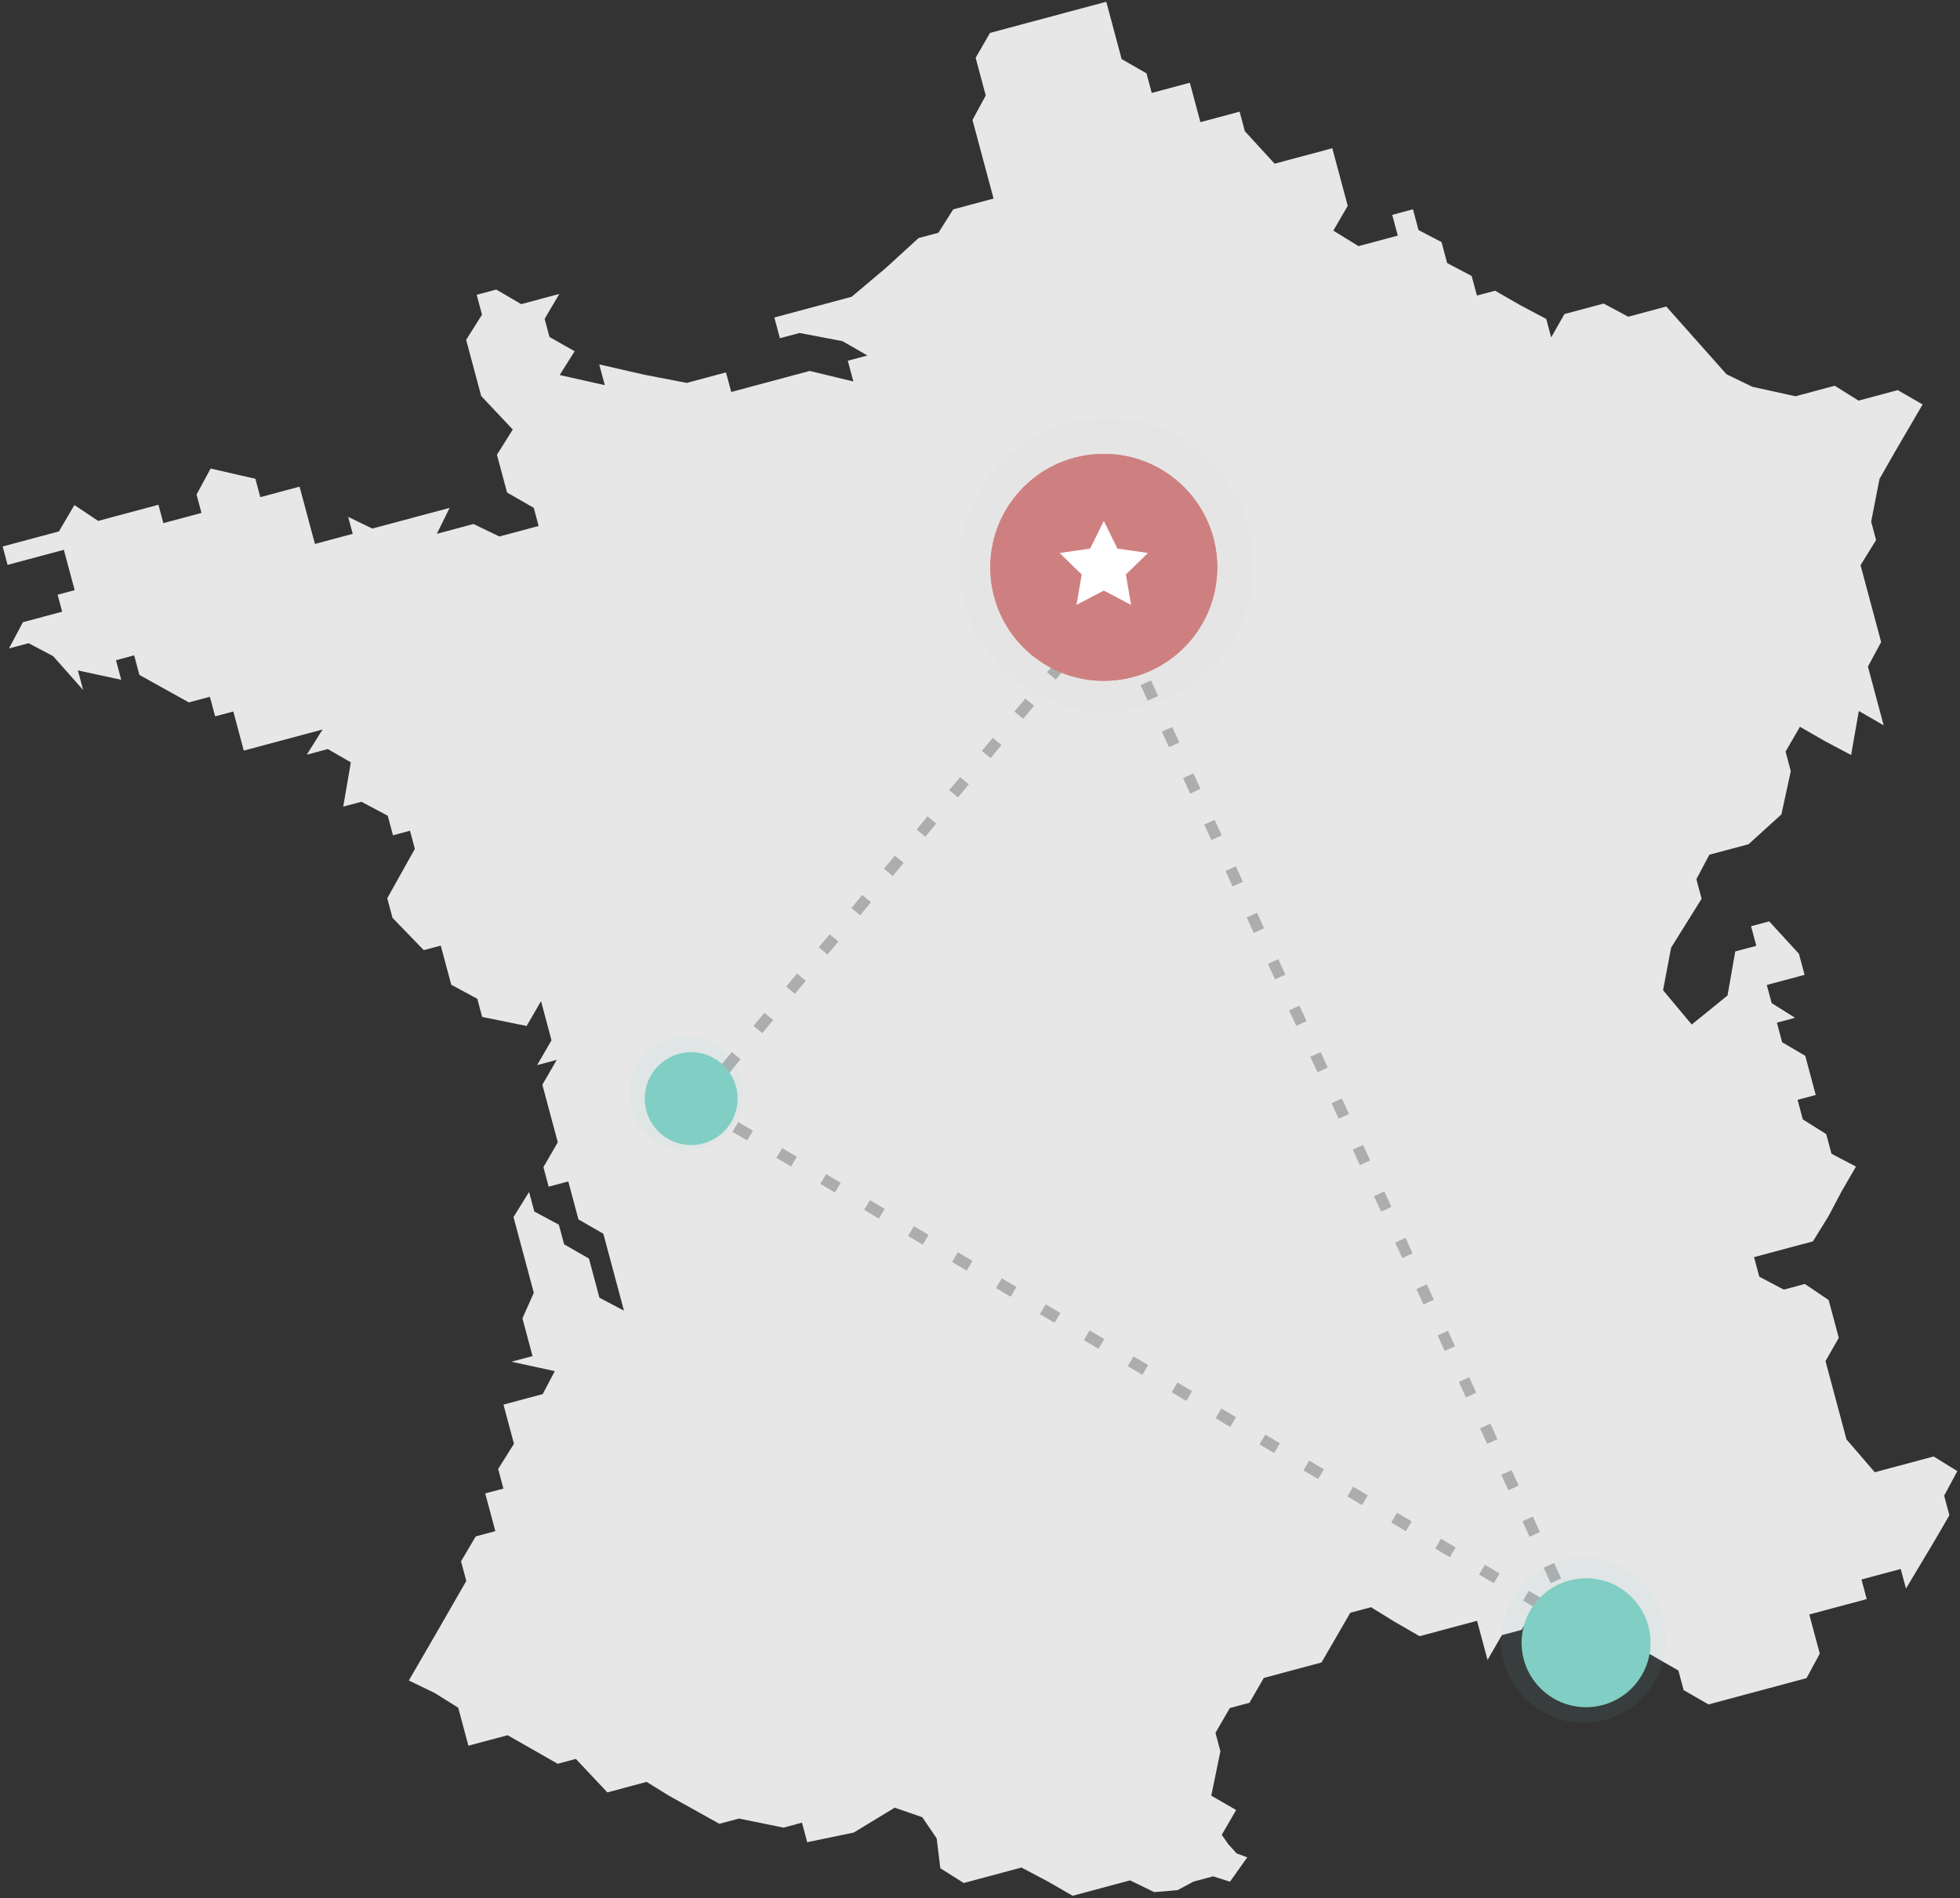 <?xml version="1.0" encoding="UTF-8"?>
<svg width="380px" height="368px" viewBox="0 0 380 368" version="1.1" xmlns="http://www.w3.org/2000/svg" xmlns:xlink="http://www.w3.org/1999/xlink">
    <rect x="0" y="0" width="380" height="368" fill="#333333" stroke="none"/>
    <!-- Generator: Sketch 41 (35326) - http://www.bohemiancoding.com/sketch -->
    <title>Group 2</title>
    <desc>Created with Sketch.</desc>
    <defs>
        <polygon id="path-1" points="356.645 371.531 360.583 367.61 360.583 363.676 364.29 359.747 360.583 355.813 352.998 355.813 348.773 355.813 345.118 348.244 345.118 344.319 345.118 336.456 345.118 332.526 348.773 328.827 348.773 324.902 348.773 321.254 345.118 317.043 340.893 317.043 336.955 313.399 336.955 309.47 340.893 309.47 345.118 309.47 348.773 309.47 352.998 305.489 356.645 301.555 360.583 297.626 356.645 293.986 356.645 290.052 352.998 286.123 352.998 282.198 356.645 282.198 356.645 278.499 356.645 274.334 352.998 270.639 352.998 266.706 356.645 266.706 352.998 262.78 352.998 259.137 356.645 259.137 360.583 259.137 360.583 254.917 356.645 247.348 352.998 247.348 352.998 251.282 348.773 251.282 345.118 259.137 336.955 262.78 333.308 254.917 336.955 247.348 345.118 239.72 345.118 235.794 348.773 231.865 356.645 231.865 364.29 227.931 368.223 220.302 368.223 216.377 372.161 212.448 376.103 216.377 380.328 220.302 383.983 212.448 387.913 216.377 387.913 204.584 391.62 200.663 391.62 197.024 391.62 189.391 391.62 185.227 395.793 181.297 395.793 177.603 399.5 170.025 403.664 165.814 411.309 158.241 407.371 154.307 403.664 154.307 399.5 154.307 395.793 150.326 387.913 150.326 380.328 146.397 376.103 142.753 372.161 134.894 368.223 127.039 360.583 127.039 356.645 123.34 352.998 123.34 348.773 123.34 345.118 127.039 345.118 123.34 340.893 119.411 336.955 115.485 333.308 115.485 333.308 111.552 329.366 107.912 329.366 103.693 325.659 100.284 325.659 96.119 321.495 96.119 321.495 100.284 317.788 100.284 313.619 100.284 309.677 96.119 313.619 92.19 313.619 88.499 313.619 80.636 309.677 80.636 305.97 80.636 302.04 80.636 298.098 73.063 298.098 69.133 294.16 69.133 290.227 69.133 290.227 65.148 290.227 61.219 286.289 61.219 282.578 61.219 282.578 57.285 278.64 53.364 278.64 49.716 278.64 45.795 278.64 41.861 270.76 41.861 266.83 41.861 262.888 41.861 258.95 41.861 255.303 41.861 251.365 45.795 251.365 49.716 251.365 53.364 247.654 57.285 247.654 61.219 247.654 69.133 247.654 73.063 243.49 73.063 239.552 73.063 235.61 76.702 231.62 76.702 224.031 80.636 216.155 84.335 208.284 84.335 200.635 84.335 200.635 88.499 204.577 88.499 212.222 92.19 216.155 96.119 212.222 96.119 212.222 100.284 204.577 96.119 196.697 96.119 188.825 96.119 188.825 92.19 180.945 92.19 173.36 88.499 165.489 84.335 165.489 88.499 157.549 84.335 161.547 80.636 157.549 76.702 157.549 73.063 161.547 69.133 157.549 69.133 153.902 69.133 149.96 65.148 146.03 65.148 146.03 69.133 141.797 73.063 141.797 80.636 141.797 84.335 146.03 92.19 141.797 96.119 141.797 100.284 141.797 103.693 146.03 107.912 146.03 111.552 138.15 111.552 133.926 107.912 130.279 107.912 126.572 107.912 130.279 103.693 122.634 103.693 114.754 103.693 110.82 100.284 110.82 103.693 103.235 103.693 103.235 100.284 103.235 92.19 99.002 92.19 95.355 92.19 95.355 88.499 99.002 84.335 95.355 88.499 87.484 84.335 83.546 88.499 83.546 92.19 75.897 92.19 75.897 88.499 68.017 88.499 63.792 88.499 60.145 84.335 55.921 88.499 52.5 88.499 48.567 88.499 44.629 88.499 44.629 92.19 48.567 92.19 52.5 92.19 55.921 92.19 55.921 96.119 55.921 100.284 52.5 100.284 52.5 103.693 48.567 103.693 44.629 103.693 40.691 107.912 44.629 107.912 48.567 111.552 52.5 119.411 52.5 115.485 60.145 119.411 60.145 115.485 63.792 115.485 63.792 119.411 71.672 127.039 75.897 127.039 75.897 130.969 79.544 130.969 79.544 134.894 79.544 138.824 87.484 138.824 95.355 138.824 91.131 142.753 95.355 142.753 99.002 146.397 95.355 154.307 99.002 154.307 103.235 158.241 110.82 158.241 103.235 158.241 103.235 162.17 106.647 162.17 106.647 165.814 99.002 173.673 99.002 177.603 103.235 185.227 106.647 185.227 106.647 193.09 110.82 197.024 110.82 200.663 118.692 204.584 122.634 200.663 122.634 204.584 122.634 208.514 118.692 212.448 122.634 212.448 118.692 216.377 118.692 224.232 118.692 227.931 114.754 231.865 114.754 235.794 118.692 235.794 118.692 239.72 118.692 243.419 122.634 247.348 122.634 251.282 122.634 259.137 122.634 262.78 118.692 259.137 118.692 254.917 118.692 251.282 114.754 247.348 114.754 243.419 110.82 239.72 110.82 235.794 106.647 239.72 106.647 251.282 106.647 254.917 103.235 259.137 103.235 266.706 99.002 266.706 106.647 270.639 103.235 274.334 95.355 274.334 95.355 278.499 95.355 282.198 91.131 286.123 91.131 290.052 87.484 290.052 87.484 297.626 83.546 297.626 79.544 301.555 79.544 305.489 71.672 313.399 63.792 321.254 68.017 324.902 71.672 328.827 71.672 332.526 71.672 336.456 75.897 336.456 79.544 336.456 87.484 344.319 91.131 344.319 95.355 352.174 99.002 352.174 103.235 352.174 106.647 355.813 114.754 363.676 118.692 363.676 126.572 367.61 130.279 367.61 130.279 371.531 139.489 372.056 148.399 369.449 153.089 372.632 154.714 377.312 153.902 383.089 157.549 387.023 161.547 387.023 165.489 387.023 169.136 387.023 173.36 390.948 177.298 394.878 180.945 394.878 188.825 394.878 192.763 398.291 197.223 399.093 200.635 398.291 204.577 398.291 207.471 400.139 211.931 396.444 210.135 395.172 209.032 393.03 208.284 390.948 212.222 387.023 208.284 383.089 212.222 375.23 212.222 371.531 216.155 367.61 220.093 367.61 224.031 363.676 227.973 363.676 231.62 363.676 235.61 363.676 239.552 359.747 243.49 355.813 247.654 355.813 251.365 359.747 255.303 363.676 258.95 363.676 266.83 363.676 266.83 371.531 270.76 367.61 274.702 367.61 278.64 363.676 282.578 363.676 282.578 367.61 282.578 371.531 286.289 371.531 290.227 371.531 290.227 375.23 290.227 379.164 294.16 375.23 298.098 379.164 302.04 383.089 302.04 387.023 305.97 390.948 309.677 390.948 313.619 390.948 317.788 390.948 321.495 390.948 325.659 390.948 329.366 387.023 329.366 383.089 329.366 379.164 333.308 379.164 336.955 379.164 340.893 379.164 340.893 375.23 345.118 375.23 348.773 375.23 348.773 379.164 356.645 371.531 352.998 375.23"></polygon>
    </defs>
    <g id="Page-1" stroke="none" stroke-width="1" fill="none" fill-rule="evenodd">
        <g id="Buddytrain/01-Copy-5" transform="translate(-35717, -303)">
            <g id="Group-11" transform="translate(35627, 269)">
                <g id="Group-2" transform="translate(74, 0)">
                    <mask id="mask-2" fill="white">
                        <use xlink:href="#path-1"></use>
                    </mask>
                    <use id="Mask" fill="#E7E7E7" opacity="0.634" transform="translate(226, 221) rotate(-15) translate(-226, -221) " xlink:href="#path-1"></use>
                    <path d="M230.383,149.384 L322,350" id="Line" stroke="#ADADAD" stroke-width="2.2" stroke-linecap="square" stroke-dasharray="1.1,8.8" mask="url(#mask-2)"></path>
                    <path d="M151,248 L323,350" id="Line" stroke="#ADADAD" stroke-width="2.2" stroke-linecap="square" stroke-dasharray="1.1,8.8" mask="url(#mask-2)"></path>
                    <path d="M151,248 L234,148" id="Line" stroke="#ADADAD" stroke-width="2.2" stroke-linecap="square" stroke-dasharray="1.1,8.8" mask="url(#mask-2)"></path>
                    <circle id="Oval-4" fill-opacity="0.304" fill="#CE8080" opacity="0.257" mask="url(#mask-2)" cx="230.5" cy="143.5" r="28.5"></circle>
                    <circle id="Oval-4" fill-opacity="0.304" fill="#CE8080" opacity="0.141" mask="url(#mask-2)" cx="230.5" cy="143.5" r="49.5"></circle>
                    <ellipse id="Oval-4-Copy" fill="#80CEC4" opacity="0.257" mask="url(#mask-2)" cx="323" cy="352" rx="16" ry="16"></ellipse>
                    <circle id="Oval-4-Copy-3" fill="#80CEC4" opacity="0.257" mask="url(#mask-2)" cx="149" cy="246" r="11"></circle>
                    <circle id="Oval-4" fill="#CE8080" mask="url(#mask-2)" cx="230" cy="144" r="22"></circle>
                    <circle id="Oval-4" fill="#CE8080" mask="url(#mask-2)" cx="230" cy="144" r="22"></circle>
                    <ellipse id="Oval-4-Copy-2" fill="#80CEC4" mask="url(#mask-2)" cx="323.5" cy="352.5" rx="12.5" ry="12.5"></ellipse>
                    <ellipse id="Oval-4-Copy-4" fill="#80CEC4" mask="url(#mask-2)" cx="150" cy="247" rx="9" ry="9"></ellipse>
                    <polygon id="Star" fill="#FFFFFF" mask="url(#mask-2)" points="230 148.5 224.71 151.281 225.72 145.391 221.44 141.219 227.355 140.359 230 135 232.645 140.359 238.56 141.219 234.28 145.391 235.29 151.281"></polygon>
                </g>
            </g>
        </g>
    </g>
</svg>